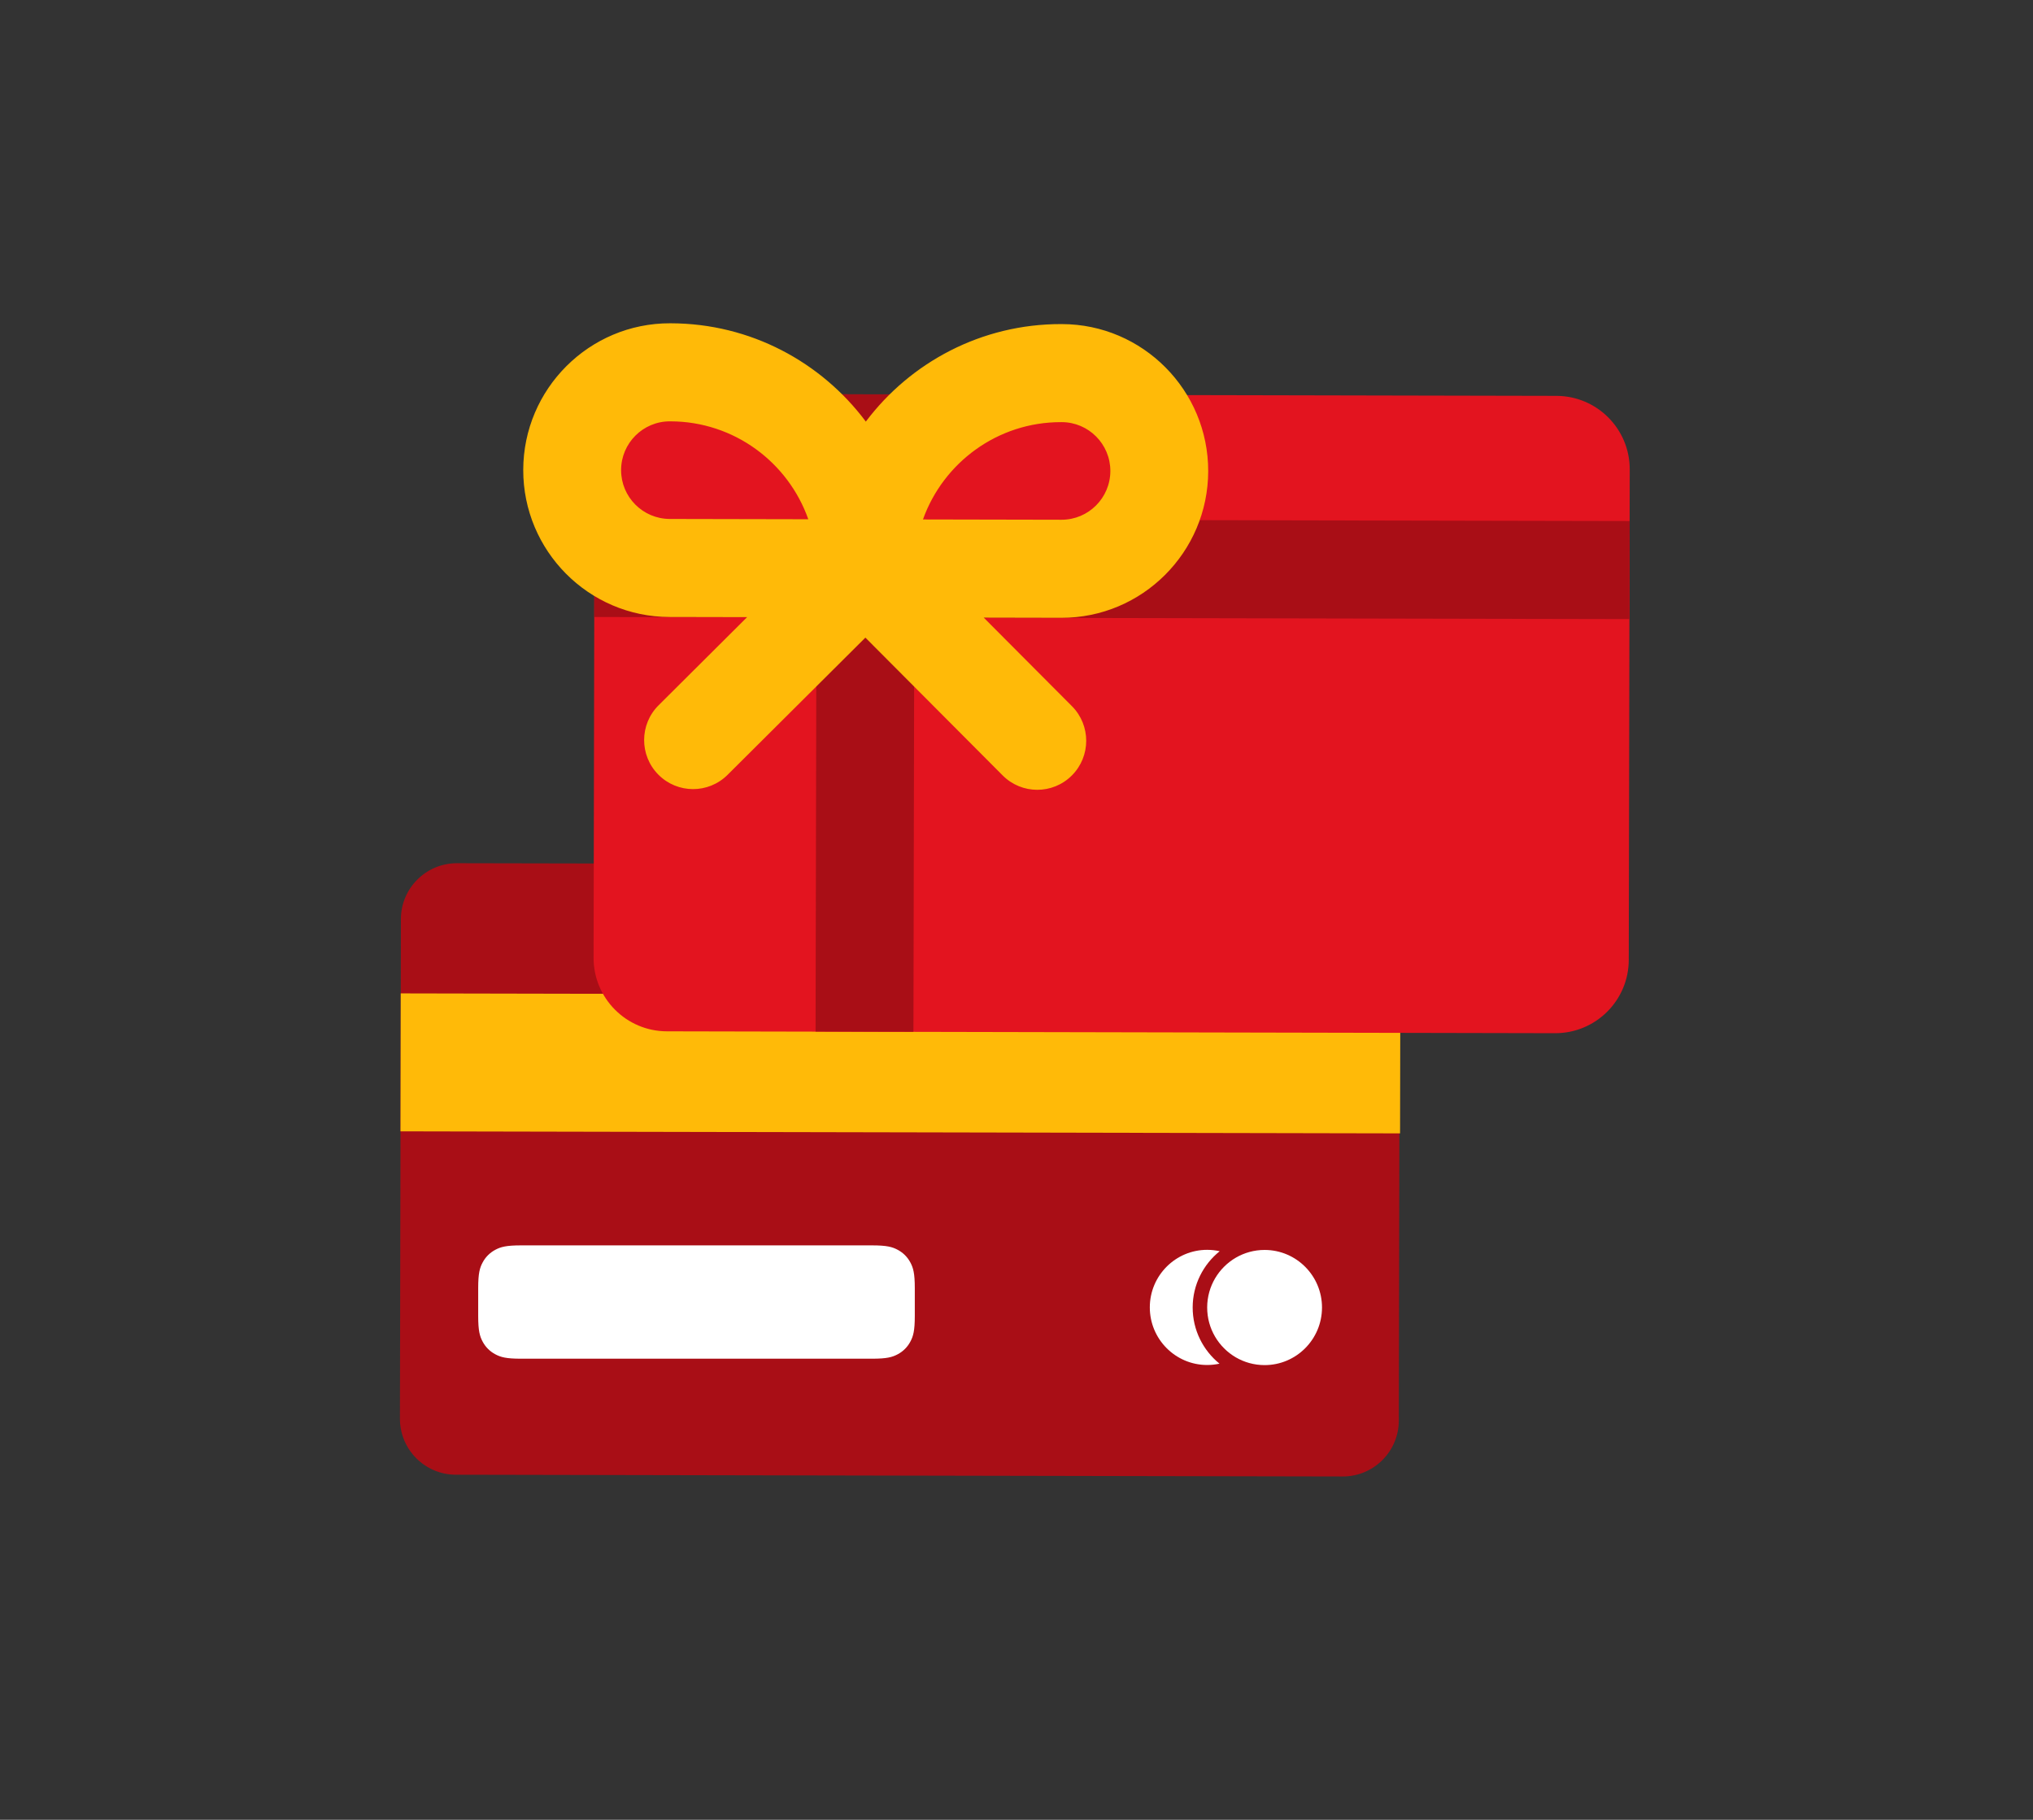 <svg viewBox="0 0 610 546" xmlns="http://www.w3.org/2000/svg"><rect x="0" y="0" width="610" height="546" fill="#333333" stroke="none"/><g fill="none" fill-rule="evenodd"><g transform="translate(120 259)"><path d="m282.879 184-266.108-.525c-9.28-.019-16.788-7.557-16.771-16.839l.286-149.862c.018-9.282 7.555-16.792 16.835-16.774l266.108.525c9.28.019 16.789 7.557 16.771 16.839l-.286 149.862c-.018 9.282-7.555 16.792-16.835 16.774" fill="#a90e16"/><path d="m300.089 81.057-299.924-.61.076-41.39 299.924.61z" fill="#ffba08"/><g fill="#fff" transform="translate(23 114)"><path d="m222.906 36.153c-1.204.26-2.451.402-3.727.4-9.498-.018-17.197-7.773-17.179-17.317.018-9.529 7.747-17.254 17.245-17.236 1.276.003 2.522.15 3.725.415-4.923 3.962-8.095 10.037-8.108 16.846-.014 6.824 3.136 12.911 8.044 16.892"/><path d="m253.665 19.335c-.018 9.544-7.747 17.27-17.26 17.251-3.132-.006-6.073-.855-8.608-2.329-5.142-3.007-8.597-8.586-8.585-14.987.012-6.387 3.488-11.953 8.642-14.94 2.54-1.465 5.485-2.303 8.617-2.297 9.513.019 17.212 7.773 17.194 17.302"/><path d="m13.303.663h105.361c4.458 0 6.074.464 7.704 1.336s2.909 2.15 3.78 3.78c.872 1.63 1.336 3.246 1.336 7.704v8.361c0 4.458-.464 6.074-1.336 7.704-.872 1.63-2.15 2.909-3.78 3.78-1.63.872-3.246 1.336-7.704 1.336h-105.361c-4.458 0-6.074-.464-7.704-1.336-1.63-.872-2.909-2.15-3.78-3.78s-1.336-3.246-1.336-7.704v-8.361c0-4.458.464-6.074 1.336-7.704.872-1.63 2.15-2.909 3.78-3.78s3.246-1.336 7.704-1.336z"/></g></g><g transform="translate(157 97)"><path d="m309.614 213-266.506-.56c-12.177-.025-22.028-9.91-22.004-22.079l.291-147.147c.024-12.172 9.917-22.019 22.095-21.993l266.507.558c12.177.027 22.027 9.911 22.003 22.08l-.29 147.148c-.025 12.172-9.917 22.018-22.096 21.993" fill="#e3141f"/><g fill="#a90e16" transform="translate(21.305 21.271)"><path d="m310.614 67.484-310.614-.632.06-29.421 310.614.631z"/><path d="m66.409 191.237.389-191.237 29.36.059-.389 191.238z"/></g><path d="m44.06 0 .208.001c23.923.049 45.18 11.641 58.523 29.495 13.413-17.8 34.718-29.306 58.641-29.258l.208.001c24.245.049 43.929 19.855 43.88 44.151-.05 24.296-19.814 44.023-44.06 43.973l-23.289-.048 26.456 26.555c5.728 5.75 5.72 15.064-.018 20.804-2.873 2.874-6.639 4.308-10.402 4.3-3.752-.007-7.498-1.446-10.359-4.317l-41.191-41.345-41.356 41.178c-2.871 2.858-6.627 4.282-10.377 4.274-3.763-.007-7.522-1.456-10.385-4.342-5.714-5.763-5.684-15.077.068-20.804l26.561-26.447-23.288-.048c-24.245-.049-43.929-19.855-43.88-44.15.049-24.297 19.814-44.023 44.06-43.974zm117.52 29.66h-.208c-19.062-.039-35.351 12.165-41.437 29.197l41.585.085c8.057.017 14.623-6.538 14.64-14.611.016-8.074-6.524-14.655-14.58-14.671zm-117.58-.239c-8.057-.016-14.624 6.538-14.64 14.612-.016 8.073 6.524 14.654 14.58 14.67l41.585.085c-6.017-17.057-22.256-29.328-41.317-29.366z" fill="#ffba08"/></g></g></svg>